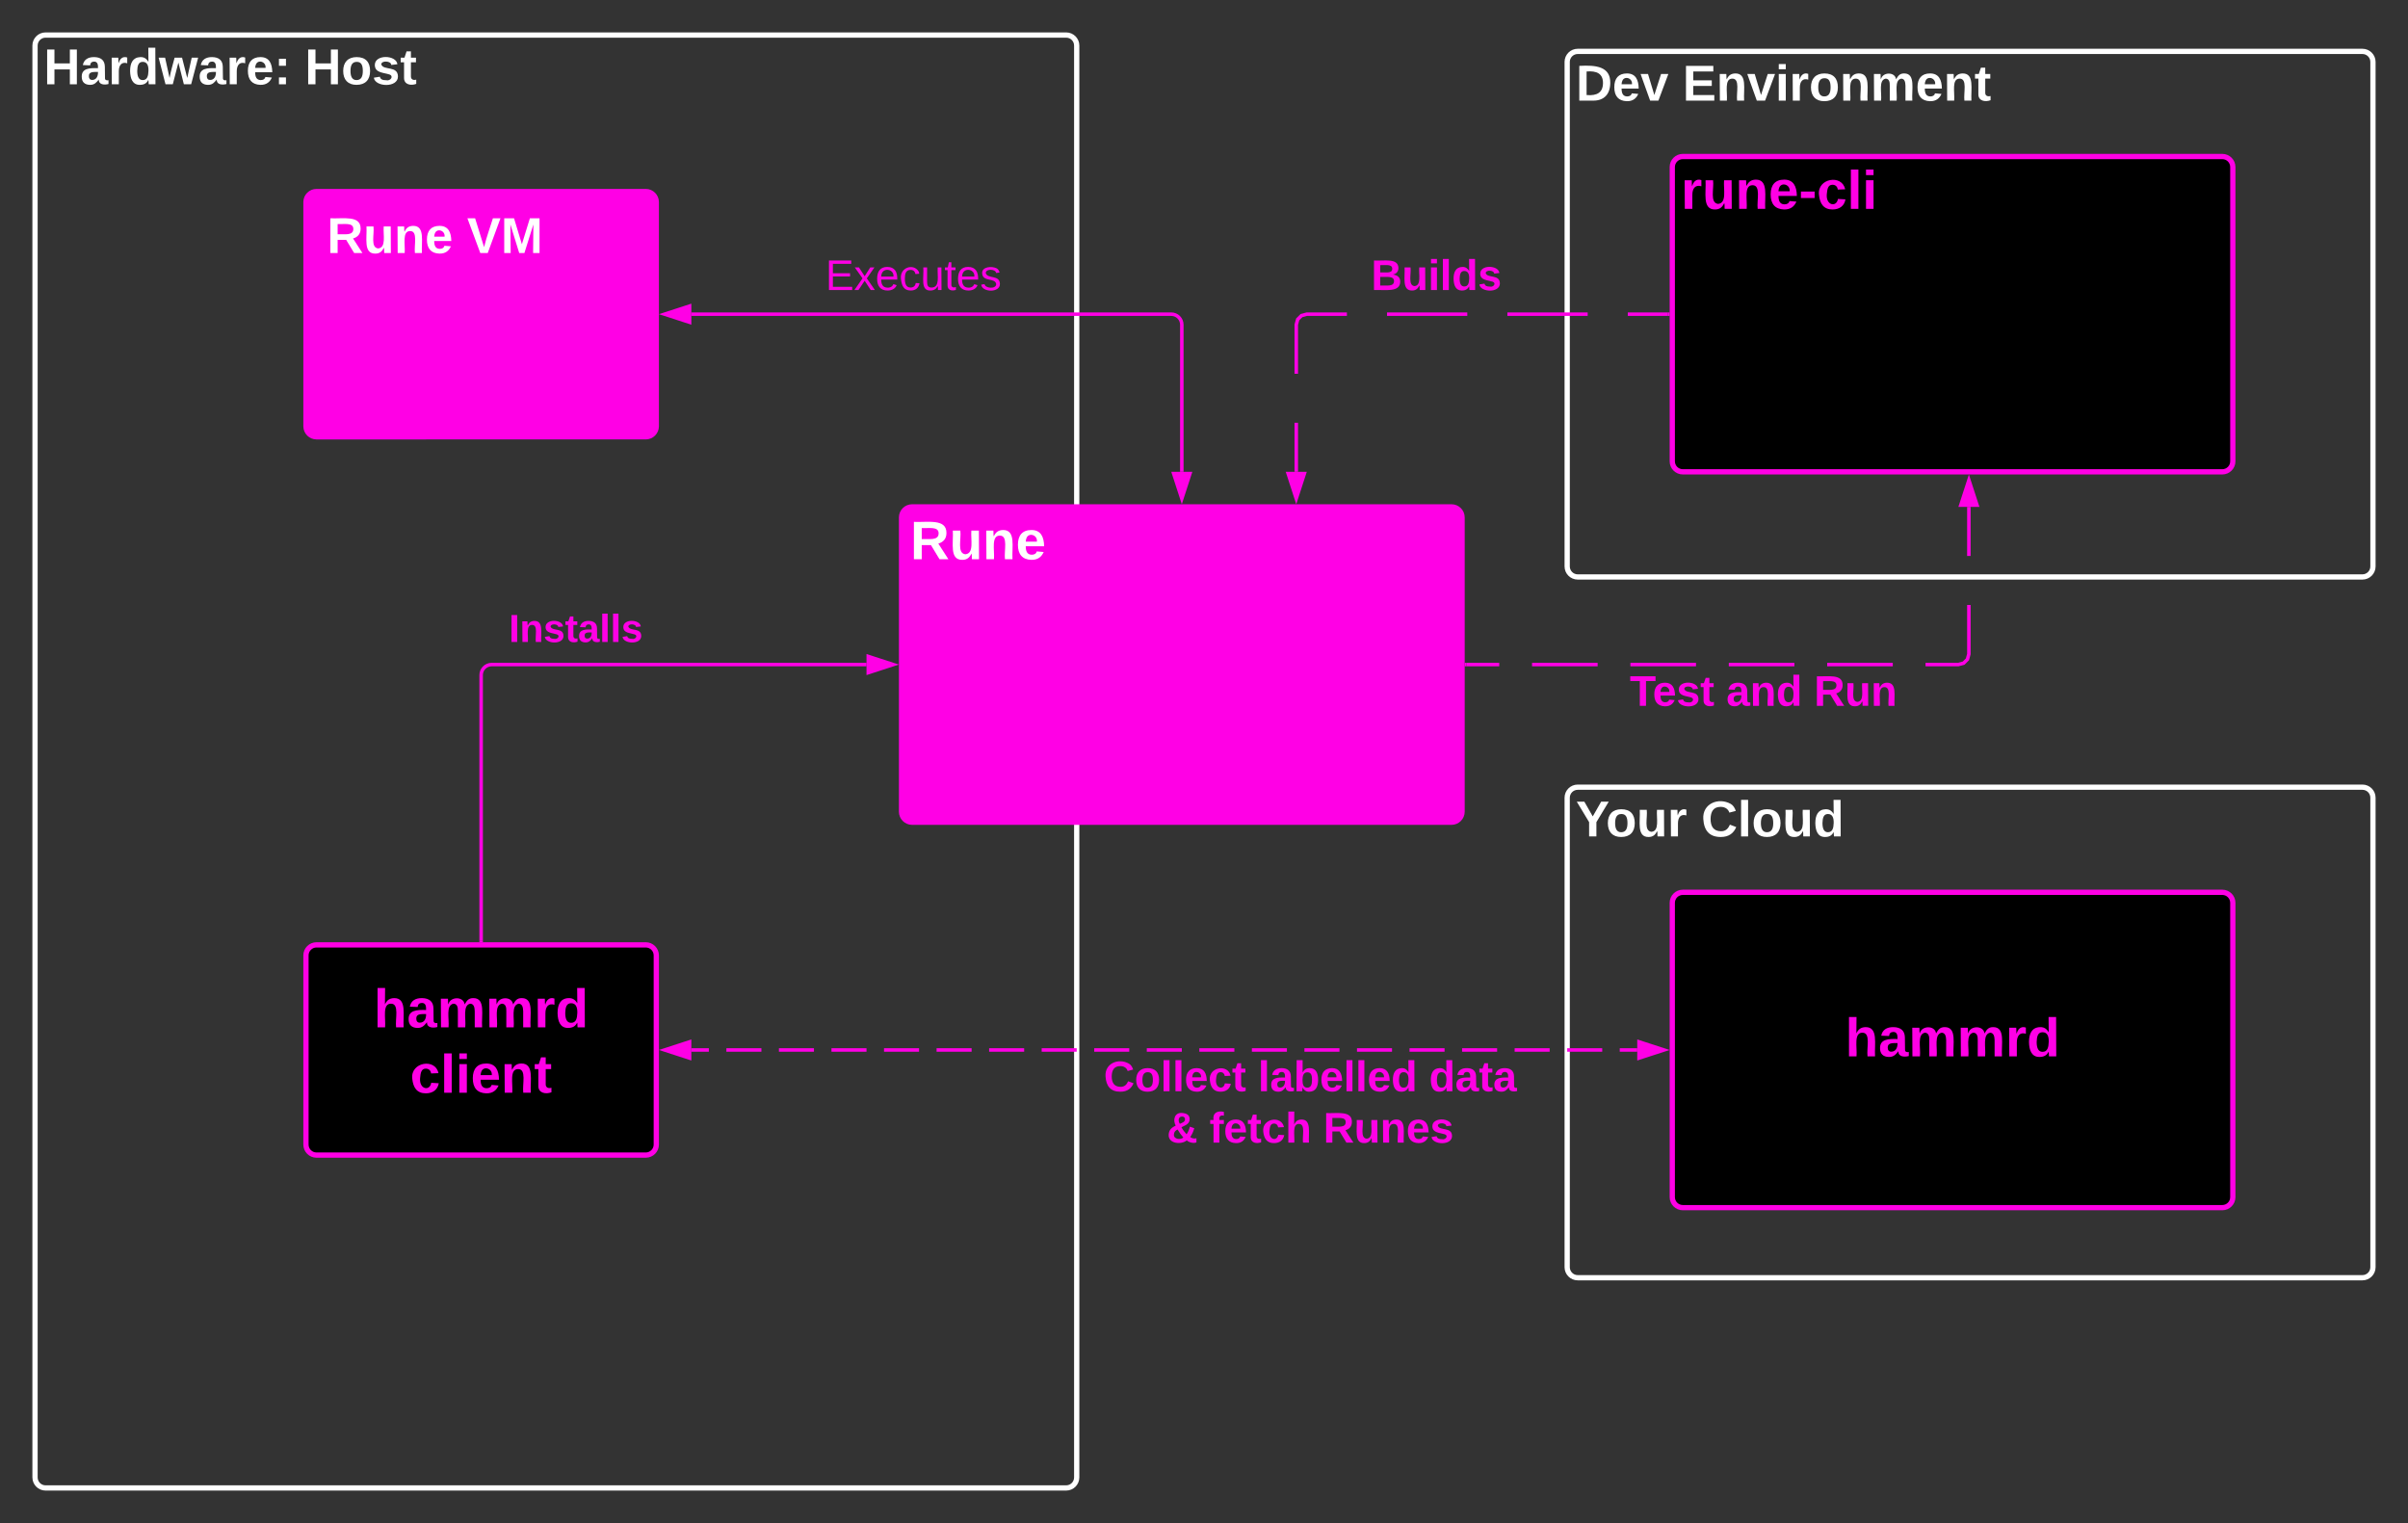 <svg xmlns="http://www.w3.org/2000/svg" xmlns:xlink="http://www.w3.org/1999/xlink" xmlns:lucid="lucid" width="1374.67" height="869.33"><rect width="100%" height="100%" fill="#333333" stroke="none"/><g transform="translate(34.667 -110.667)" lucid:page-tab-id="0_0"><path d="M860 146c0-3.3 2.7-6 6-6h448c3.3 0 6 2.7 6 6v288c0 3.3-2.7 6-6 6H866c-3.3 0-6-2.7-6-6z" stroke="#fff" stroke-width="3" fill-opacity="0"/><use xlink:href="#a" transform="matrix(1,0,0,1,865,145) translate(0 23.111)"/><use xlink:href="#b" transform="matrix(1,0,0,1,865,145) translate(60.907 23.111)"/><path d="M860 566c0-3.3 2.7-6 6-6h448c3.3 0 6 2.7 6 6v268c0 3.3-2.7 6-6 6H866c-3.3 0-6-2.7-6-6z" stroke="#fff" stroke-width="3" fill-opacity="0"/><use xlink:href="#c" transform="matrix(1,0,0,1,865,565) translate(0 23.111)"/><use xlink:href="#d" transform="matrix(1,0,0,1,865,565) translate(71.5 23.111)"/><path d="M-14.67 136.67c0-3.32 2.7-6 6-6H574c3.3 0 6 2.68 6 6V954c0 3.3-2.7 6-6 6H-8.67c-3.3 0-6-2.7-6-6z" stroke="#fff" stroke-width="3" fill-opacity="0"/><use xlink:href="#e" transform="matrix(1,0,0,1,-9.667,135.667) translate(0 23.111)"/><use xlink:href="#f" transform="matrix(1,0,0,1,-9.667,135.667) translate(149.019 23.111)"/><path d="M480 406c0-3.3 2.7-6 6-6h308c3.3 0 6 2.7 6 6v168c0 3.3-2.7 6-6 6H486c-3.3 0-6-2.7-6-6z" stroke="#ff00e5" stroke-width="3" fill="#ff00e5"/><use xlink:href="#g" transform="matrix(1,0,0,1,485,405) translate(0 24.889)"/><path d="M140 226c0-3.3 2.7-6 6-6h188c3.3 0 6 2.7 6 6v128c0 3.3-2.7 6-6 6H146c-3.3 0-6-2.7-6-6z" stroke="#ff00e5" stroke-width="3" fill="#ff00e5"/><use xlink:href="#h" transform="matrix(1,0,0,1,152,232) translate(0 23.111)"/><use xlink:href="#i" transform="matrix(1,0,0,1,152,232) translate(80.006 23.111)"/><path d="M920 206c0-3.3 2.7-6 6-6h308c3.3 0 6 2.7 6 6v168c0 3.3-2.7 6-6 6H926c-3.3 0-6-2.7-6-6z" stroke="#ff00e5" stroke-width="3"/><use xlink:href="#j" transform="matrix(1,0,0,1,925,205) translate(0 24.889)"/><path d="M917.5 290h-22.9m-22.9 0h-45.83m-22.9 0h-45.82m-22.9 0h-22.92l-3.02.82-2.15 2.15-.82 3.03v28m0 28v28" stroke="#ff00e5" stroke-width="2" fill="none"/><path d="M918.5 291h-1.03v-2h1.03z" fill="#ff00e5"/><path d="M705.33 395.26L700.7 381h9.27z" stroke="#ff00e5" stroke-width="2" fill="#ff00e5"/><use xlink:href="#k" transform="matrix(1,0,0,1,748.09,256.667) translate(0 19.556)"/><path d="M920 626c0-3.3 2.7-6 6-6h308c3.3 0 6 2.7 6 6v168c0 3.3-2.7 6-6 6H926c-3.3 0-6-2.7-6-6z" stroke="#ff00e5" stroke-width="3"/><use xlink:href="#l" transform="matrix(1,0,0,1,925,625) translate(93.728 88.639)"/><path d="M360 710h10m10 0h20m10 0h20m10 0h20m10 0h20m10 0h20m10 0h20m10 0h20m10 0h20m10 0h20m10 0h20m10 0h20m10 0h20m10 0h20m10 0h20m10 0h20m10 0h20m10 0h20m10 0h10" stroke="#ff00e5" stroke-width="2" fill="none"/><path d="M344.74 710l14.26-4.64v9.28zM915.26 710L901 714.64v-9.28z" stroke="#ff00e5" stroke-width="2" fill="#ff00e5"/><use xlink:href="#m" transform="matrix(1,0,0,1,595.423,714) translate(0.005 19.556)"/><use xlink:href="#n" transform="matrix(1,0,0,1,595.423,714) translate(88.073 19.556)"/><use xlink:href="#o" transform="matrix(1,0,0,1,595.423,714) translate(185.715 19.556)"/><use xlink:href="#p" transform="matrix(1,0,0,1,595.423,714) translate(35.993 48.889)"/><use xlink:href="#q" transform="matrix(1,0,0,1,595.423,714) translate(60.369 48.889)"/><use xlink:href="#r" transform="matrix(1,0,0,1,595.423,714) translate(125.351 48.889)"/><path d="M140 656c0-3.3 2.7-6 6-6h188c3.3 0 6 2.7 6 6v108c0 3.3-2.7 6-6 6H146c-3.3 0-6-2.7-6-6z" stroke="#ff00e5" stroke-width="3"/><use xlink:href="#s" transform="matrix(1,0,0,1,145,655) translate(33.728 42.076)"/><use xlink:href="#t" transform="matrix(1,0,0,1,145,655) translate(54.469 79.41)"/><path d="M640 380v-84c0-3.3-2.7-6-6-6H360" stroke="#ff00e5" stroke-width="2" fill="none"/><path d="M640 395.26L635.36 381h9.28zM344.74 290l14.26-4.64v9.28z" stroke="#ff00e5" stroke-width="2" fill="#ff00e5"/><g><use xlink:href="#u" transform="matrix(1,0,0,1,436.53,256.667) translate(0 19.556)"/></g><path d="M240 647.5V496c0-3.3 2.7-6 6-6h214" stroke="#ff00e5" stroke-width="2" fill="none"/><path d="M241 648.5h-2v-1.03h2z" fill="#ff00e5"/><path d="M475.26 490L461 494.64v-9.28z" stroke="#ff00e5" stroke-width="2" fill="#ff00e5"/><g><use xlink:href="#v" transform="matrix(1,0,0,1,255.854,459.333) translate(0 17.778)"/></g><path d="M802.5 490h18.72m18.72 0h37.45m18.7 0h37.46m18.72 0h37.44m18.72 0h37.45m18.7 0h18.73l3.03-.82 2.15-2.15.83-3.03v-28m0-28v-28" stroke="#ff00e5" stroke-width="2" fill="none"/><path d="M802.53 491h-1.03v-2h1.03z" fill="#ff00e5"/><path d="M1089.33 384.74l4.64 14.26h-9.27z" stroke="#ff00e5" stroke-width="2" fill="#ff00e5"/><g><use xlink:href="#w" transform="matrix(1,0,0,1,895.747,494) translate(0 19.556)"/><use xlink:href="#x" transform="matrix(1,0,0,1,895.747,494) translate(55.068 19.556)"/><use xlink:href="#y" transform="matrix(1,0,0,1,895.747,494) translate(105.179 19.556)"/></g><defs><path fill="#fff" d="M24-248c120-7 223 5 221 122C244-46 201 0 124 0H24v-248zM76-40c74 7 117-18 117-86 0-67-45-88-117-82v168" id="z"/><path fill="#fff" d="M185-48c-13 30-37 53-82 52C43 2 14-33 14-96s30-98 90-98c62 0 83 45 84 108H66c0 31 8 55 39 56 18 0 30-7 34-22zm-45-69c5-46-57-63-70-21-2 6-4 13-4 21h74" id="A"/><path fill="#fff" d="M128 0H69L1-190h53L99-40l48-150h52" id="B"/><g id="a"><use transform="matrix(0.08,0,0,0.08,0,0)" xlink:href="#z"/><use transform="matrix(0.08,0,0,0.08,20.784,0)" xlink:href="#A"/><use transform="matrix(0.08,0,0,0.08,36.833,0)" xlink:href="#B"/></g><path fill="#fff" d="M24 0v-248h195v40H76v63h132v40H76v65h150V0H24" id="C"/><path fill="#fff" d="M135-194c87-1 58 113 63 194h-50c-7-57 23-157-34-157-59 0-34 97-39 157H25l-1-190h47c2 12-1 28 3 38 12-26 28-41 61-42" id="D"/><path fill="#fff" d="M25-224v-37h50v37H25zM25 0v-190h50V0H25" id="E"/><path fill="#fff" d="M135-150c-39-12-60 13-60 57V0H25l-1-190h47c2 13-1 29 3 40 6-28 27-53 61-41v41" id="F"/><path fill="#fff" d="M110-194c64 0 96 36 96 99 0 64-35 99-97 99-61 0-95-36-95-99 0-62 34-99 96-99zm-1 164c35 0 45-28 45-65 0-40-10-65-43-65-34 0-45 26-45 65 0 36 10 65 43 65" id="G"/><path fill="#fff" d="M220-157c-53 9-28 100-34 157h-49v-107c1-27-5-49-29-50C55-147 81-57 75 0H25l-1-190h47c2 12-1 28 3 38 10-53 101-56 108 0 13-22 24-43 59-42 82 1 51 116 57 194h-49v-107c-1-25-5-48-29-50" id="H"/><path fill="#fff" d="M115-3C79 11 28 4 28-45v-112H4v-33h27l15-45h31v45h36v33H77v99c-1 23 16 31 38 25v30" id="I"/><g id="b"><use transform="matrix(0.08,0,0,0.08,0,0)" xlink:href="#C"/><use transform="matrix(0.08,0,0,0.08,19.259,0)" xlink:href="#D"/><use transform="matrix(0.08,0,0,0.08,36.833,0)" xlink:href="#B"/><use transform="matrix(0.08,0,0,0.08,52.883,0)" xlink:href="#E"/><use transform="matrix(0.08,0,0,0.08,60.907,0)" xlink:href="#F"/><use transform="matrix(0.08,0,0,0.08,72.142,0)" xlink:href="#G"/><use transform="matrix(0.08,0,0,0.08,89.716,0)" xlink:href="#D"/><use transform="matrix(0.08,0,0,0.08,107.29,0)" xlink:href="#H"/><use transform="matrix(0.08,0,0,0.08,132.969,0)" xlink:href="#A"/><use transform="matrix(0.08,0,0,0.08,149.019,0)" xlink:href="#D"/><use transform="matrix(0.08,0,0,0.08,166.593,0)" xlink:href="#I"/></g><path fill="#fff" d="M146-102V0H94v-102L6-248h54l60 105 60-105h54" id="J"/><path fill="#fff" d="M85 4C-2 5 27-109 22-190h50c7 57-23 150 33 157 60-5 35-97 40-157h50l1 190h-47c-2-12 1-28-3-38-12 25-28 42-61 42" id="K"/><g id="c"><use transform="matrix(0.08,0,0,0.08,0,0)" xlink:href="#J"/><use transform="matrix(0.08,0,0,0.08,17.093,0)" xlink:href="#G"/><use transform="matrix(0.08,0,0,0.08,34.667,0)" xlink:href="#K"/><use transform="matrix(0.08,0,0,0.08,52.241,0)" xlink:href="#F"/></g><path fill="#fff" d="M67-125c0 53 21 87 73 88 37 1 54-22 65-47l45 17C233-25 199 4 140 4 58 4 20-42 15-125 8-235 124-281 211-232c18 10 29 29 36 50l-46 12c-8-25-30-41-62-41-52 0-71 34-72 86" id="L"/><path fill="#fff" d="M25 0v-261h50V0H25" id="M"/><path fill="#fff" d="M88-194c31-1 46 15 58 34l-1-101h50l1 261h-48c-2-10 0-23-3-31C134-8 116 4 84 4 32 4 16-41 15-95c0-56 19-97 73-99zm17 164c33 0 40-30 41-66 1-37-9-64-41-64s-38 30-39 65c0 43 13 65 39 65" id="N"/><g id="d"><use transform="matrix(0.08,0,0,0.08,0,0)" xlink:href="#L"/><use transform="matrix(0.08,0,0,0.08,20.784,0)" xlink:href="#M"/><use transform="matrix(0.08,0,0,0.08,28.809,0)" xlink:href="#G"/><use transform="matrix(0.08,0,0,0.08,46.383,0)" xlink:href="#K"/><use transform="matrix(0.08,0,0,0.08,63.957,0)" xlink:href="#N"/></g><path fill="#fff" d="M186 0v-106H76V0H24v-248h52v99h110v-99h50V0h-50" id="O"/><path fill="#fff" d="M133-34C117-15 103 5 69 4 32 3 11-16 11-54c-1-60 55-63 116-61 1-26-3-47-28-47-18 1-26 9-28 27l-52-2c7-38 36-58 82-57s74 22 75 68l1 82c-1 14 12 18 25 15v27c-30 8-71 5-69-32zm-48 3c29 0 43-24 42-57-32 0-66-3-65 30 0 17 8 27 23 27" id="P"/><path fill="#fff" d="M231 0h-52l-39-155L100 0H48L-1-190h46L77-45c9-52 24-97 36-145h53l37 145 32-145h46" id="Q"/><path fill="#fff" d="M35-132v-50h50v50H35zM35 0v-49h50V0H35" id="R"/><g id="e"><use transform="matrix(0.08,0,0,0.08,0,0)" xlink:href="#O"/><use transform="matrix(0.08,0,0,0.08,20.784,0)" xlink:href="#P"/><use transform="matrix(0.08,0,0,0.08,36.833,0)" xlink:href="#F"/><use transform="matrix(0.08,0,0,0.08,48.068,0)" xlink:href="#N"/><use transform="matrix(0.08,0,0,0.08,65.642,0)" xlink:href="#Q"/><use transform="matrix(0.08,0,0,0.08,88.111,0)" xlink:href="#P"/><use transform="matrix(0.08,0,0,0.08,104.16,0)" xlink:href="#F"/><use transform="matrix(0.08,0,0,0.08,115.395,0)" xlink:href="#A"/><use transform="matrix(0.08,0,0,0.08,131.444,0)" xlink:href="#R"/></g><path fill="#fff" d="M137-138c1-29-70-34-71-4 15 46 118 7 119 86 1 83-164 76-172 9l43-7c4 19 20 25 44 25 33 8 57-30 24-41C81-84 22-81 20-136c-2-80 154-74 161-7" id="S"/><g id="f"><use transform="matrix(0.08,0,0,0.08,0,0)" xlink:href="#O"/><use transform="matrix(0.08,0,0,0.08,20.784,0)" xlink:href="#G"/><use transform="matrix(0.08,0,0,0.08,38.358,0)" xlink:href="#S"/><use transform="matrix(0.08,0,0,0.08,54.407,0)" xlink:href="#I"/></g><path fill="#fff" d="M240-174c0 40-23 61-54 70L253 0h-59l-57-94H76V0H24v-248c93 4 217-23 216 74zM76-134c48-2 112 12 112-38 0-48-66-32-112-35v73" id="T"/><g id="g"><use transform="matrix(0.086,0,0,0.086,0,0)" xlink:href="#T"/><use transform="matrix(0.086,0,0,0.086,22.383,0)" xlink:href="#K"/><use transform="matrix(0.086,0,0,0.086,41.309,0)" xlink:href="#D"/><use transform="matrix(0.086,0,0,0.086,60.235,0)" xlink:href="#A"/></g><g id="h"><use transform="matrix(0.08,0,0,0.08,0,0)" xlink:href="#T"/><use transform="matrix(0.08,0,0,0.08,20.784,0)" xlink:href="#K"/><use transform="matrix(0.08,0,0,0.08,38.358,0)" xlink:href="#D"/><use transform="matrix(0.08,0,0,0.08,55.932,0)" xlink:href="#A"/></g><path fill="#fff" d="M147 0H94L2-248h55l64 206c17-72 42-137 63-206h54" id="U"/><path fill="#fff" d="M230 0l2-204L168 0h-37L68-204 70 0H24v-248h70l56 185 57-185h69V0h-46" id="V"/><g id="i"><use transform="matrix(0.08,0,0,0.08,0,0)" xlink:href="#U"/><use transform="matrix(0.08,0,0,0.08,19.259,0)" xlink:href="#V"/></g><path fill="#ff00e5" d="M135-150c-39-12-60 13-60 57V0H25l-1-190h47c2 13-1 29 3 40 6-28 27-53 61-41v41" id="W"/><path fill="#ff00e5" d="M85 4C-2 5 27-109 22-190h50c7 57-23 150 33 157 60-5 35-97 40-157h50l1 190h-47c-2-12 1-28-3-38-12 25-28 42-61 42" id="X"/><path fill="#ff00e5" d="M135-194c87-1 58 113 63 194h-50c-7-57 23-157-34-157-59 0-34 97-39 157H25l-1-190h47c2 12-1 28 3 38 12-26 28-41 61-42" id="Y"/><path fill="#ff00e5" d="M185-48c-13 30-37 53-82 52C43 2 14-33 14-96s30-98 90-98c62 0 83 45 84 108H66c0 31 8 55 39 56 18 0 30-7 34-22zm-45-69c5-46-57-63-70-21-2 6-4 13-4 21h74" id="Z"/><path fill="#ff00e5" d="M14-72v-43h91v43H14" id="aa"/><path fill="#ff00e5" d="M190-63c-7 42-38 67-86 67-59 0-84-38-90-98-12-110 154-137 174-36l-49 2c-2-19-15-32-35-32-30 0-35 28-38 64-6 74 65 87 74 30" id="ab"/><path fill="#ff00e5" d="M25 0v-261h50V0H25" id="ac"/><path fill="#ff00e5" d="M25-224v-37h50v37H25zM25 0v-190h50V0H25" id="ad"/><g id="j"><use transform="matrix(0.086,0,0,0.086,0,0)" xlink:href="#W"/><use transform="matrix(0.086,0,0,0.086,12.099,0)" xlink:href="#X"/><use transform="matrix(0.086,0,0,0.086,31.025,0)" xlink:href="#Y"/><use transform="matrix(0.086,0,0,0.086,49.951,0)" xlink:href="#Z"/><use transform="matrix(0.086,0,0,0.086,67.235,0)" xlink:href="#aa"/><use transform="matrix(0.086,0,0,0.086,77.519,0)" xlink:href="#ab"/><use transform="matrix(0.086,0,0,0.086,94.802,0)" xlink:href="#ac"/><use transform="matrix(0.086,0,0,0.086,103.444,0)" xlink:href="#ad"/></g><path fill="#ff00e5" d="M182-130c37 4 62 22 62 59C244 23 116-4 24 0v-248c84 5 203-23 205 63 0 31-19 50-47 55zM76-148c40-3 101 13 101-30 0-44-60-28-101-31v61zm0 110c48-3 116 14 116-37 0-48-69-32-116-35v72" id="ae"/><path fill="#ff00e5" d="M88-194c31-1 46 15 58 34l-1-101h50l1 261h-48c-2-10 0-23-3-31C134-8 116 4 84 4 32 4 16-41 15-95c0-56 19-97 73-99zm17 164c33 0 40-30 41-66 1-37-9-64-41-64s-38 30-39 65c0 43 13 65 39 65" id="af"/><path fill="#ff00e5" d="M137-138c1-29-70-34-71-4 15 46 118 7 119 86 1 83-164 76-172 9l43-7c4 19 20 25 44 25 33 8 57-30 24-41C81-84 22-81 20-136c-2-80 154-74 161-7" id="ag"/><g id="k"><use transform="matrix(0.068,0,0,0.068,0,0)" xlink:href="#ae"/><use transform="matrix(0.068,0,0,0.068,17.586,0)" xlink:href="#X"/><use transform="matrix(0.068,0,0,0.068,32.457,0)" xlink:href="#ad"/><use transform="matrix(0.068,0,0,0.068,39.247,0)" xlink:href="#ac"/><use transform="matrix(0.068,0,0,0.068,46.037,0)" xlink:href="#af"/><use transform="matrix(0.068,0,0,0.068,60.907,0)" xlink:href="#ag"/></g><path fill="#ff00e5" d="M114-157C55-157 80-60 75 0H25v-261h50l-1 109c12-26 28-41 61-42 86-1 58 113 63 194h-50c-7-57 23-157-34-157" id="ah"/><path fill="#ff00e5" d="M133-34C117-15 103 5 69 4 32 3 11-16 11-54c-1-60 55-63 116-61 1-26-3-47-28-47-18 1-26 9-28 27l-52-2c7-38 36-58 82-57s74 22 75 68l1 82c-1 14 12 18 25 15v27c-30 8-71 5-69-32zm-48 3c29 0 43-24 42-57-32 0-66-3-65 30 0 17 8 27 23 27" id="ai"/><path fill="#ff00e5" d="M220-157c-53 9-28 100-34 157h-49v-107c1-27-5-49-29-50C55-147 81-57 75 0H25l-1-190h47c2 12-1 28 3 38 10-53 101-56 108 0 13-22 24-43 59-42 82 1 51 116 57 194h-49v-107c-1-25-5-48-29-50" id="aj"/><g id="l"><use transform="matrix(0.086,0,0,0.086,0,0)" xlink:href="#ah"/><use transform="matrix(0.086,0,0,0.086,18.926,0)" xlink:href="#ai"/><use transform="matrix(0.086,0,0,0.086,36.21,0)" xlink:href="#aj"/><use transform="matrix(0.086,0,0,0.086,63.864,0)" xlink:href="#aj"/><use transform="matrix(0.086,0,0,0.086,91.519,0)" xlink:href="#W"/><use transform="matrix(0.086,0,0,0.086,103.617,0)" xlink:href="#af"/></g><path fill="#ff00e5" d="M67-125c0 53 21 87 73 88 37 1 54-22 65-47l45 17C233-25 199 4 140 4 58 4 20-42 15-125 8-235 124-281 211-232c18 10 29 29 36 50l-46 12c-8-25-30-41-62-41-52 0-71 34-72 86" id="ak"/><path fill="#ff00e5" d="M110-194c64 0 96 36 96 99 0 64-35 99-97 99-61 0-95-36-95-99 0-62 34-99 96-99zm-1 164c35 0 45-28 45-65 0-40-10-65-43-65-34 0-45 26-45 65 0 36 10 65 43 65" id="al"/><path fill="#ff00e5" d="M115-3C79 11 28 4 28-45v-112H4v-33h27l15-45h31v45h36v33H77v99c-1 23 16 31 38 25v30" id="am"/><g id="m"><use transform="matrix(0.068,0,0,0.068,0,0)" xlink:href="#ak"/><use transform="matrix(0.068,0,0,0.068,17.586,0)" xlink:href="#al"/><use transform="matrix(0.068,0,0,0.068,32.457,0)" xlink:href="#ac"/><use transform="matrix(0.068,0,0,0.068,39.247,0)" xlink:href="#ac"/><use transform="matrix(0.068,0,0,0.068,46.037,0)" xlink:href="#Z"/><use transform="matrix(0.068,0,0,0.068,59.617,0)" xlink:href="#ab"/><use transform="matrix(0.068,0,0,0.068,73.198,0)" xlink:href="#am"/></g><path fill="#ff00e5" d="M135-194c52 0 70 43 70 98 0 56-19 99-73 100-30 1-46-15-58-35L72 0H24l1-261h50v104c11-23 29-37 60-37zM114-30c31 0 40-27 40-66 0-37-7-63-39-63s-41 28-41 65c0 36 8 64 40 64" id="an"/><g id="n"><use transform="matrix(0.068,0,0,0.068,0,0)" xlink:href="#ac"/><use transform="matrix(0.068,0,0,0.068,6.79,0)" xlink:href="#ai"/><use transform="matrix(0.068,0,0,0.068,20.37,0)" xlink:href="#an"/><use transform="matrix(0.068,0,0,0.068,35.241,0)" xlink:href="#Z"/><use transform="matrix(0.068,0,0,0.068,48.821,0)" xlink:href="#ac"/><use transform="matrix(0.068,0,0,0.068,55.611,0)" xlink:href="#ac"/><use transform="matrix(0.068,0,0,0.068,62.401,0)" xlink:href="#Z"/><use transform="matrix(0.068,0,0,0.068,75.981,0)" xlink:href="#af"/></g><g id="o"><use transform="matrix(0.068,0,0,0.068,0,0)" xlink:href="#af"/><use transform="matrix(0.068,0,0,0.068,14.87,0)" xlink:href="#ai"/><use transform="matrix(0.068,0,0,0.068,28.451,0)" xlink:href="#am"/><use transform="matrix(0.068,0,0,0.068,36.531,0)" xlink:href="#ai"/></g><path fill="#ff00e5" d="M168-19C124 19 11 11 16-68c3-43 29-60 59-75-25-44-12-111 53-106 37 3 64 15 64 52 0 43-40 52-69 68 12 22 27 41 43 59 14-19 21-38 28-64l37 13c-8 29-19 52-34 74 12 10 32 16 52 10v35c-28 11-65-2-81-17zm-58-139c19-9 43-14 43-39 0-14-10-22-25-22-34 0-33 41-18 61zM60-68c-3 40 55 47 79 25-18-20-34-42-48-67-18 8-30 20-31 42" id="ao"/><use transform="matrix(0.068,0,0,0.068,0,0)" xlink:href="#ao" id="p"/><path fill="#ff00e5" d="M121-226c-27-7-43 5-38 36h38v33H83V0H34v-157H6v-33h28c-9-59 32-81 87-68v32" id="ap"/><g id="q"><use transform="matrix(0.068,0,0,0.068,0,0)" xlink:href="#ap"/><use transform="matrix(0.068,0,0,0.068,8.08,0)" xlink:href="#Z"/><use transform="matrix(0.068,0,0,0.068,21.66,0)" xlink:href="#am"/><use transform="matrix(0.068,0,0,0.068,29.741,0)" xlink:href="#ab"/><use transform="matrix(0.068,0,0,0.068,43.321,0)" xlink:href="#ah"/></g><path fill="#ff00e5" d="M240-174c0 40-23 61-54 70L253 0h-59l-57-94H76V0H24v-248c93 4 217-23 216 74zM76-134c48-2 112 12 112-38 0-48-66-32-112-35v73" id="aq"/><g id="r"><use transform="matrix(0.068,0,0,0.068,0,0)" xlink:href="#aq"/><use transform="matrix(0.068,0,0,0.068,17.586,0)" xlink:href="#X"/><use transform="matrix(0.068,0,0,0.068,32.457,0)" xlink:href="#Y"/><use transform="matrix(0.068,0,0,0.068,47.327,0)" xlink:href="#Z"/><use transform="matrix(0.068,0,0,0.068,60.907,0)" xlink:href="#ag"/></g><g id="s"><use transform="matrix(0.086,0,0,0.086,0,0)" xlink:href="#ah"/><use transform="matrix(0.086,0,0,0.086,18.926,0)" xlink:href="#ai"/><use transform="matrix(0.086,0,0,0.086,36.21,0)" xlink:href="#aj"/><use transform="matrix(0.086,0,0,0.086,63.864,0)" xlink:href="#aj"/><use transform="matrix(0.086,0,0,0.086,91.519,0)" xlink:href="#W"/><use transform="matrix(0.086,0,0,0.086,103.617,0)" xlink:href="#af"/></g><g id="t"><use transform="matrix(0.086,0,0,0.086,0,0)" xlink:href="#ab"/><use transform="matrix(0.086,0,0,0.086,17.284,0)" xlink:href="#ac"/><use transform="matrix(0.086,0,0,0.086,25.926,0)" xlink:href="#ad"/><use transform="matrix(0.086,0,0,0.086,34.568,0)" xlink:href="#Z"/><use transform="matrix(0.086,0,0,0.086,51.852,0)" xlink:href="#Y"/><use transform="matrix(0.086,0,0,0.086,70.778,0)" xlink:href="#am"/></g><path fill="#ff00e5" d="M30 0v-248h187v28H63v79h144v27H63v87h162V0H30" id="ar"/><path fill="#ff00e5" d="M141 0L90-78 38 0H4l68-98-65-92h35l48 74 47-74h35l-64 92 68 98h-35" id="as"/><path fill="#ff00e5" d="M100-194c63 0 86 42 84 106H49c0 40 14 67 53 68 26 1 43-12 49-29l28 8c-11 28-37 45-77 45C44 4 14-33 15-96c1-61 26-98 85-98zm52 81c6-60-76-77-97-28-3 7-6 17-6 28h103" id="at"/><path fill="#ff00e5" d="M96-169c-40 0-48 33-48 73s9 75 48 75c24 0 41-14 43-38l32 2c-6 37-31 61-74 61-59 0-76-41-82-99-10-93 101-131 147-64 4 7 5 14 7 22l-32 3c-4-21-16-35-41-35" id="au"/><path fill="#ff00e5" d="M84 4C-5 8 30-112 23-190h32v120c0 31 7 50 39 49 72-2 45-101 50-169h31l1 190h-30c-1-10 1-25-2-33-11 22-28 36-60 37" id="av"/><path fill="#ff00e5" d="M59-47c-2 24 18 29 38 22v24C64 9 27 4 27-40v-127H5v-23h24l9-43h21v43h35v23H59v120" id="aw"/><path fill="#ff00e5" d="M135-143c-3-34-86-38-87 0 15 53 115 12 119 90S17 21 10-45l28-5c4 36 97 45 98 0-10-56-113-15-118-90-4-57 82-63 122-42 12 7 21 19 24 35" id="ax"/><g id="u"><use transform="matrix(0.068,0,0,0.068,0,0)" xlink:href="#ar"/><use transform="matrix(0.068,0,0,0.068,16.296,0)" xlink:href="#as"/><use transform="matrix(0.068,0,0,0.068,28.519,0)" xlink:href="#at"/><use transform="matrix(0.068,0,0,0.068,42.099,0)" xlink:href="#au"/><use transform="matrix(0.068,0,0,0.068,54.321,0)" xlink:href="#av"/><use transform="matrix(0.068,0,0,0.068,67.901,0)" xlink:href="#aw"/><use transform="matrix(0.068,0,0,0.068,74.691,0)" xlink:href="#at"/><use transform="matrix(0.068,0,0,0.068,88.272,0)" xlink:href="#ax"/></g><path fill="#ff00e5" d="M24 0v-248h52V0H24" id="ay"/><g id="v"><use transform="matrix(0.062,0,0,0.062,0,0)" xlink:href="#ay"/><use transform="matrix(0.062,0,0,0.062,6.173,0)" xlink:href="#Y"/><use transform="matrix(0.062,0,0,0.062,19.691,0)" xlink:href="#ag"/><use transform="matrix(0.062,0,0,0.062,32.037,0)" xlink:href="#am"/><use transform="matrix(0.062,0,0,0.062,39.383,0)" xlink:href="#ai"/><use transform="matrix(0.062,0,0,0.062,51.728,0)" xlink:href="#ac"/><use transform="matrix(0.062,0,0,0.062,57.901,0)" xlink:href="#ac"/><use transform="matrix(0.062,0,0,0.062,64.074,0)" xlink:href="#ag"/></g><path fill="#ff00e5" d="M136-208V0H84v-208H4v-40h212v40h-80" id="az"/><g id="w"><use transform="matrix(0.068,0,0,0.068,0,0)" xlink:href="#az"/><use transform="matrix(0.068,0,0,0.068,13.037,0)" xlink:href="#Z"/><use transform="matrix(0.068,0,0,0.068,26.617,0)" xlink:href="#ag"/><use transform="matrix(0.068,0,0,0.068,40.198,0)" xlink:href="#am"/></g><g id="x"><use transform="matrix(0.068,0,0,0.068,0,0)" xlink:href="#ai"/><use transform="matrix(0.068,0,0,0.068,13.58,0)" xlink:href="#Y"/><use transform="matrix(0.068,0,0,0.068,28.451,0)" xlink:href="#af"/></g><g id="y"><use transform="matrix(0.068,0,0,0.068,0,0)" xlink:href="#aq"/><use transform="matrix(0.068,0,0,0.068,17.586,0)" xlink:href="#X"/><use transform="matrix(0.068,0,0,0.068,32.457,0)" xlink:href="#Y"/></g></defs></g></svg>